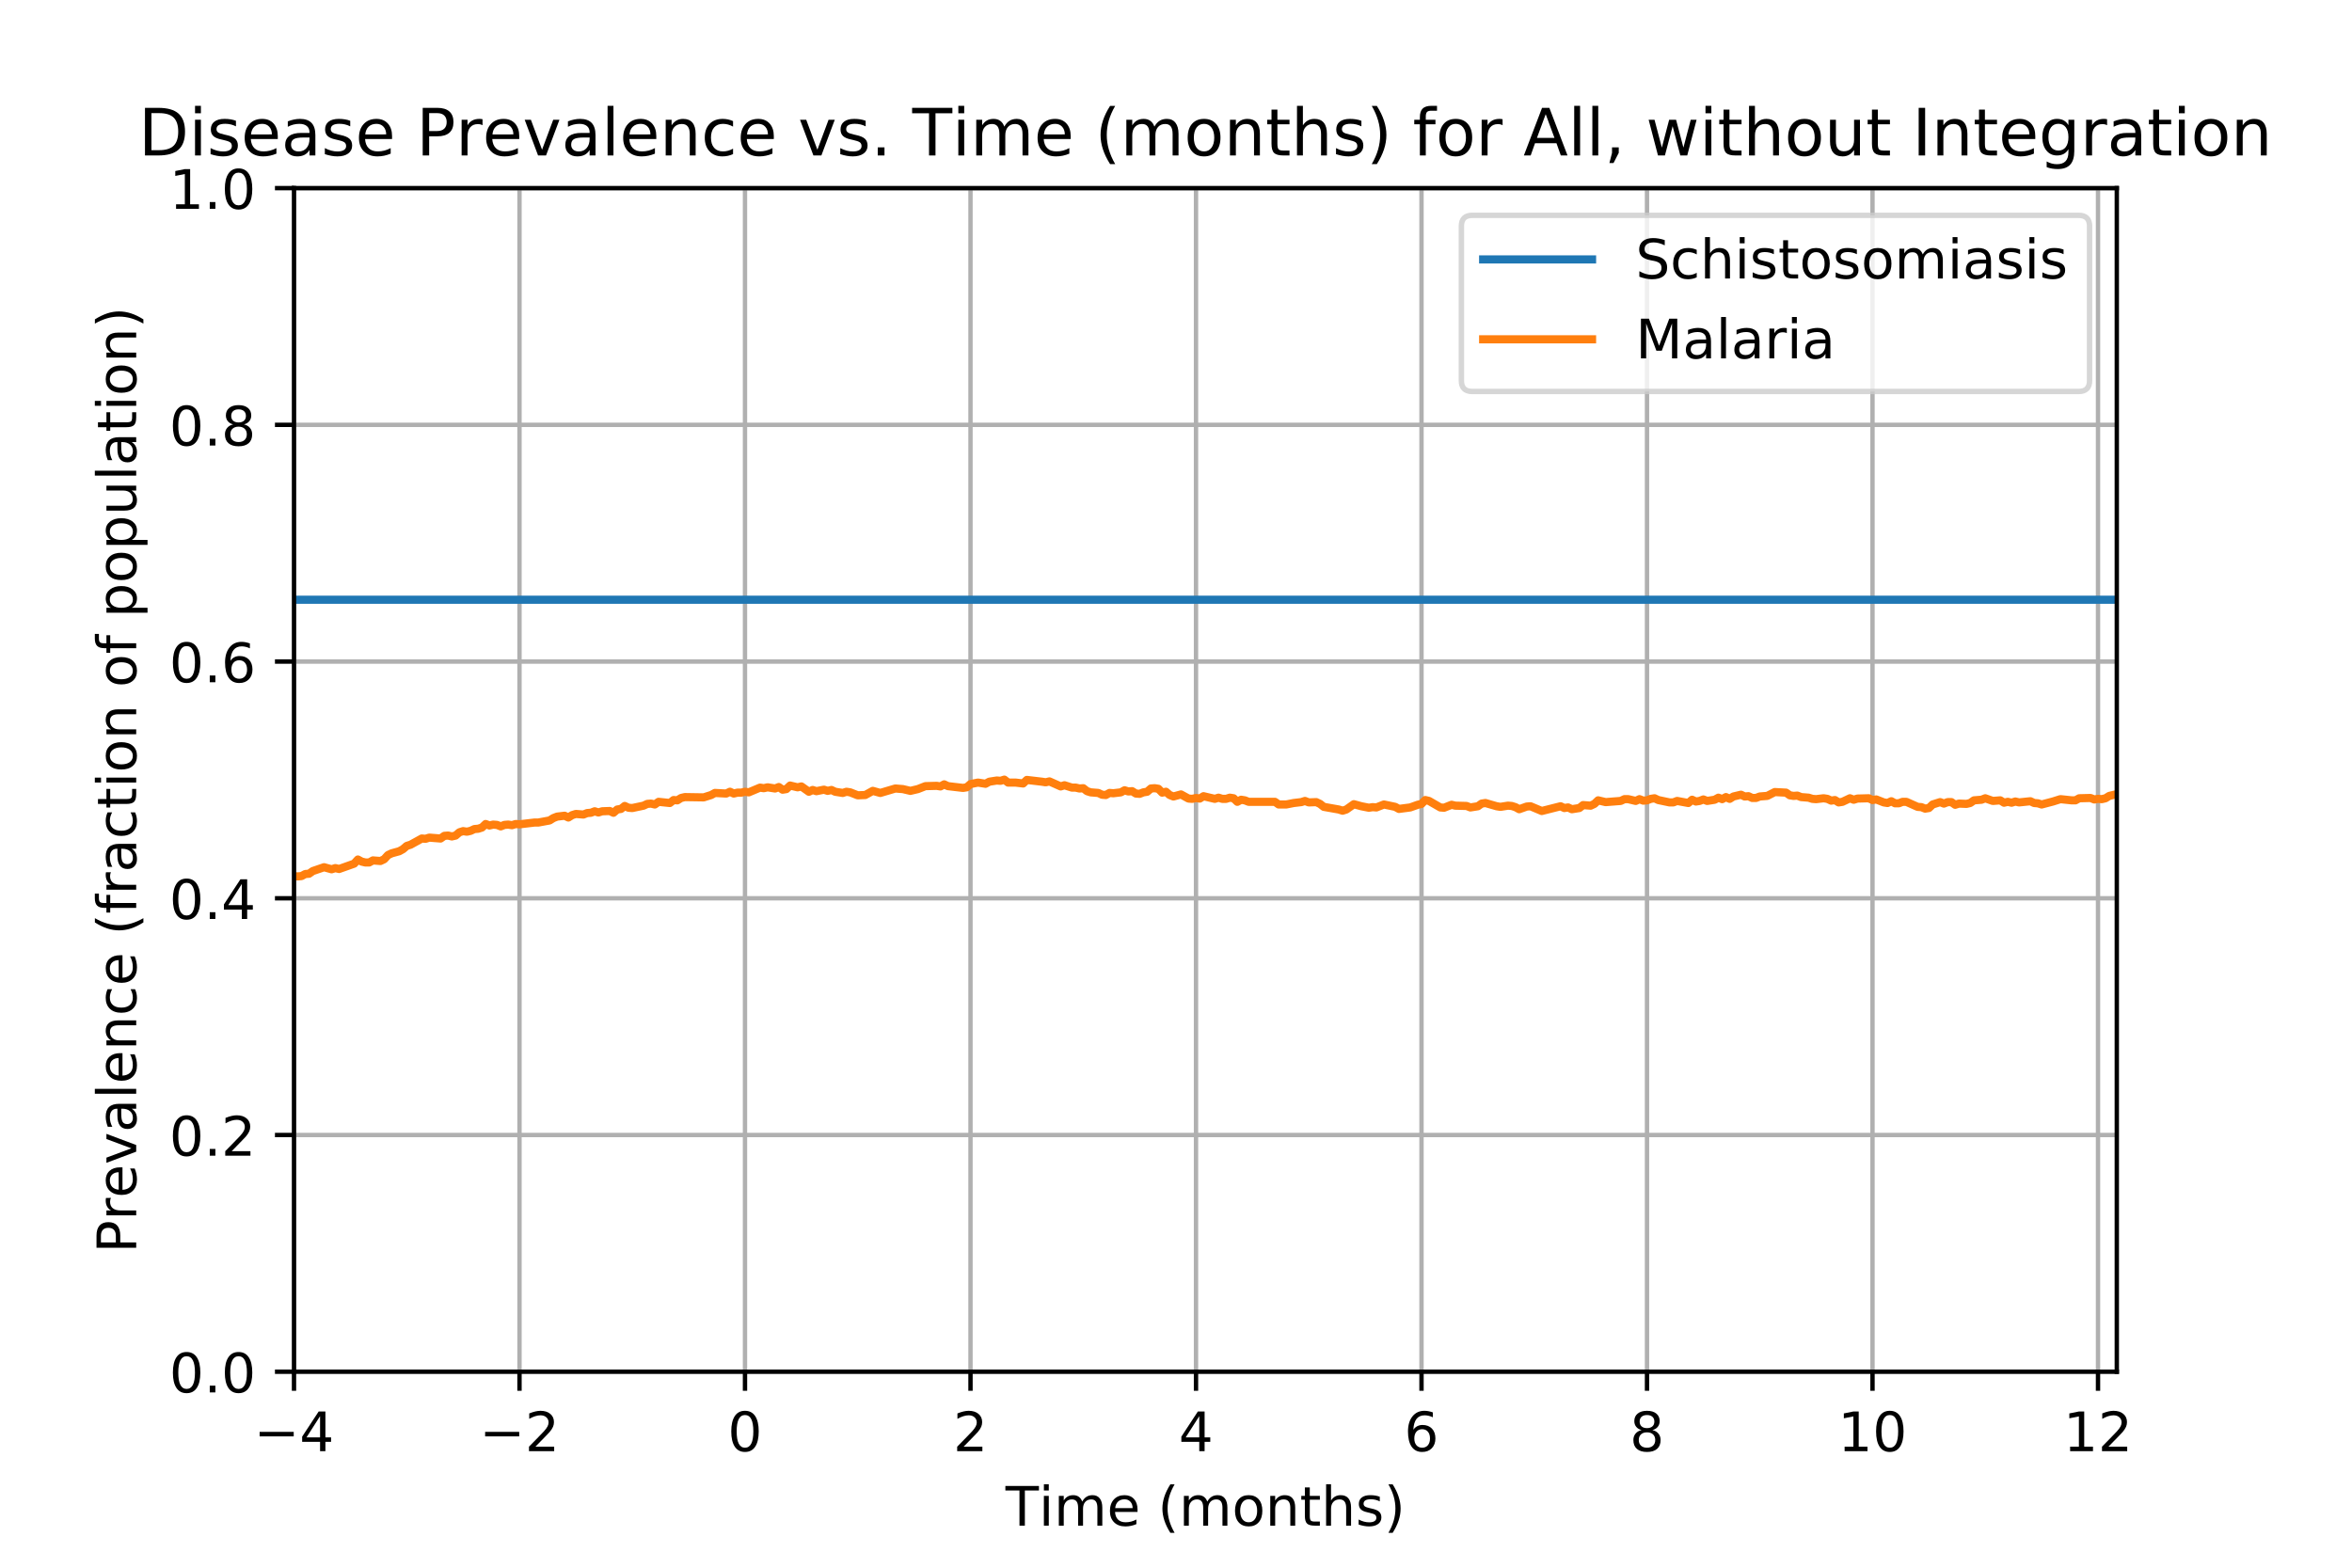 <?xml version="1.0" encoding="utf-8" standalone="no"?>
<!DOCTYPE svg PUBLIC "-//W3C//DTD SVG 1.1//EN"
  "http://www.w3.org/Graphics/SVG/1.1/DTD/svg11.dtd">
<!-- Created with matplotlib (http://matplotlib.org/) -->
<svg height="288pt" version="1.1" viewBox="0 0 432 288" width="432pt" xmlns="http://www.w3.org/2000/svg" xmlns:xlink="http://www.w3.org/1999/xlink">
 <defs>
  <style type="text/css">
*{stroke-linecap:butt;stroke-linejoin:round;}
  </style>
 </defs>
 <g id="figure_1">
  <g id="patch_1">
   <path d="M 0 288 
L 432 288 
L 432 0 
L 0 0 
z
" style="fill:#ffffff;"/>
  </g>
  <g id="axes_1">
   <g id="patch_2">
    <path d="M 54 252 
L 388.8 252 
L 388.8 34.56 
L 54 34.56 
z
" style="fill:#ffffff;"/>
   </g>
   <g id="matplotlib.axis_1">
    <g id="xtick_1">
     <g id="line2d_1">
      <path clip-path="url(#p53cf8fe079)" d="M 54 252 
L 54 34.56 
" style="fill:none;stroke:#b0b0b0;stroke-linecap:square;stroke-width:0.8;"/>
     </g>
     <g id="line2d_2">
      <defs>
       <path d="M 0 0 
L 0 3.5 
" id="m415f26b5fd" style="stroke:#000000;stroke-width:0.8;"/>
      </defs>
      <g>
       <use style="stroke:#000000;stroke-width:0.8;" x="54" xlink:href="#m415f26b5fd" y="252"/>
      </g>
     </g>
     <g id="text_1">
      <!-- −4 -->
      <defs>
       <path d="M 10.594 35.5 
L 73.188 35.5 
L 73.188 27.203 
L 10.594 27.203 
z
" id="DejaVuSans-2212"/>
       <path d="M 37.797 64.312 
L 12.891 25.391 
L 37.797 25.391 
z
M 35.203 72.906 
L 47.609 72.906 
L 47.609 25.391 
L 58.016 25.391 
L 58.016 17.188 
L 47.609 17.188 
L 47.609 0 
L 37.797 0 
L 37.797 17.188 
L 4.891 17.188 
L 4.891 26.703 
z
" id="DejaVuSans-34"/>
      </defs>
      <g transform="translate(46.629 266.598)scale(0.1 -0.1)">
       <use xlink:href="#DejaVuSans-2212"/>
       <use x="83.789" xlink:href="#DejaVuSans-34"/>
      </g>
     </g>
    </g>
    <g id="xtick_2">
     <g id="line2d_3">
      <path clip-path="url(#p53cf8fe079)" d="M 95.419 252 
L 95.419 34.56 
" style="fill:none;stroke:#b0b0b0;stroke-linecap:square;stroke-width:0.8;"/>
     </g>
     <g id="line2d_4">
      <g>
       <use style="stroke:#000000;stroke-width:0.8;" x="95.419" xlink:href="#m415f26b5fd" y="252"/>
      </g>
     </g>
     <g id="text_2">
      <!-- −2 -->
      <defs>
       <path d="M 19.188 8.297 
L 53.609 8.297 
L 53.609 0 
L 7.328 0 
L 7.328 8.297 
Q 12.938 14.109 22.625 23.891 
Q 32.328 33.688 34.812 36.531 
Q 39.547 41.844 41.422 45.531 
Q 43.312 49.219 43.312 52.781 
Q 43.312 58.594 39.234 62.25 
Q 35.156 65.922 28.609 65.922 
Q 23.969 65.922 18.812 64.312 
Q 13.672 62.703 7.812 59.422 
L 7.812 69.391 
Q 13.766 71.781 18.938 73 
Q 24.125 74.219 28.422 74.219 
Q 39.75 74.219 46.484 68.547 
Q 53.219 62.891 53.219 53.422 
Q 53.219 48.922 51.531 44.891 
Q 49.859 40.875 45.406 35.406 
Q 44.188 33.984 37.641 27.219 
Q 31.109 20.453 19.188 8.297 
" id="DejaVuSans-32"/>
      </defs>
      <g transform="translate(88.047 266.598)scale(0.1 -0.1)">
       <use xlink:href="#DejaVuSans-2212"/>
       <use x="83.789" xlink:href="#DejaVuSans-32"/>
      </g>
     </g>
    </g>
    <g id="xtick_3">
     <g id="line2d_5">
      <path clip-path="url(#p53cf8fe079)" d="M 136.837 252 
L 136.837 34.56 
" style="fill:none;stroke:#b0b0b0;stroke-linecap:square;stroke-width:0.8;"/>
     </g>
     <g id="line2d_6">
      <g>
       <use style="stroke:#000000;stroke-width:0.8;" x="136.837" xlink:href="#m415f26b5fd" y="252"/>
      </g>
     </g>
     <g id="text_3">
      <!-- 0 -->
      <defs>
       <path d="M 31.781 66.406 
Q 24.172 66.406 20.328 58.906 
Q 16.5 51.422 16.5 36.375 
Q 16.5 21.391 20.328 13.891 
Q 24.172 6.391 31.781 6.391 
Q 39.453 6.391 43.281 13.891 
Q 47.125 21.391 47.125 36.375 
Q 47.125 51.422 43.281 58.906 
Q 39.453 66.406 31.781 66.406 
M 31.781 74.219 
Q 44.047 74.219 50.516 64.516 
Q 56.984 54.828 56.984 36.375 
Q 56.984 17.969 50.516 8.266 
Q 44.047 -1.422 31.781 -1.422 
Q 19.531 -1.422 13.062 8.266 
Q 6.594 17.969 6.594 36.375 
Q 6.594 54.828 13.062 64.516 
Q 19.531 74.219 31.781 74.219 
" id="DejaVuSans-30"/>
      </defs>
      <g transform="translate(133.656 266.598)scale(0.1 -0.1)">
       <use xlink:href="#DejaVuSans-30"/>
      </g>
     </g>
    </g>
    <g id="xtick_4">
     <g id="line2d_7">
      <path clip-path="url(#p53cf8fe079)" d="M 178.256 252 
L 178.256 34.56 
" style="fill:none;stroke:#b0b0b0;stroke-linecap:square;stroke-width:0.8;"/>
     </g>
     <g id="line2d_8">
      <g>
       <use style="stroke:#000000;stroke-width:0.8;" x="178.256" xlink:href="#m415f26b5fd" y="252"/>
      </g>
     </g>
     <g id="text_4">
      <!-- 2 -->
      <g transform="translate(175.074 266.598)scale(0.1 -0.1)">
       <use xlink:href="#DejaVuSans-32"/>
      </g>
     </g>
    </g>
    <g id="xtick_5">
     <g id="line2d_9">
      <path clip-path="url(#p53cf8fe079)" d="M 219.674 252 
L 219.674 34.56 
" style="fill:none;stroke:#b0b0b0;stroke-linecap:square;stroke-width:0.8;"/>
     </g>
     <g id="line2d_10">
      <g>
       <use style="stroke:#000000;stroke-width:0.8;" x="219.674" xlink:href="#m415f26b5fd" y="252"/>
      </g>
     </g>
     <g id="text_5">
      <!-- 4 -->
      <g transform="translate(216.493 266.598)scale(0.1 -0.1)">
       <use xlink:href="#DejaVuSans-34"/>
      </g>
     </g>
    </g>
    <g id="xtick_6">
     <g id="line2d_11">
      <path clip-path="url(#p53cf8fe079)" d="M 261.093 252 
L 261.093 34.56 
" style="fill:none;stroke:#b0b0b0;stroke-linecap:square;stroke-width:0.8;"/>
     </g>
     <g id="line2d_12">
      <g>
       <use style="stroke:#000000;stroke-width:0.8;" x="261.093" xlink:href="#m415f26b5fd" y="252"/>
      </g>
     </g>
     <g id="text_6">
      <!-- 6 -->
      <defs>
       <path d="M 33.016 40.375 
Q 26.375 40.375 22.484 35.828 
Q 18.609 31.297 18.609 23.391 
Q 18.609 15.531 22.484 10.953 
Q 26.375 6.391 33.016 6.391 
Q 39.656 6.391 43.531 10.953 
Q 47.406 15.531 47.406 23.391 
Q 47.406 31.297 43.531 35.828 
Q 39.656 40.375 33.016 40.375 
M 52.594 71.297 
L 52.594 62.312 
Q 48.875 64.062 45.094 64.984 
Q 41.312 65.922 37.594 65.922 
Q 27.828 65.922 22.672 59.328 
Q 17.531 52.734 16.797 39.406 
Q 19.672 43.656 24.016 45.922 
Q 28.375 48.188 33.594 48.188 
Q 44.578 48.188 50.953 41.516 
Q 57.328 34.859 57.328 23.391 
Q 57.328 12.156 50.688 5.359 
Q 44.047 -1.422 33.016 -1.422 
Q 20.359 -1.422 13.672 8.266 
Q 6.984 17.969 6.984 36.375 
Q 6.984 53.656 15.188 63.938 
Q 23.391 74.219 37.203 74.219 
Q 40.922 74.219 44.703 73.484 
Q 48.484 72.75 52.594 71.297 
" id="DejaVuSans-36"/>
      </defs>
      <g transform="translate(257.912 266.598)scale(0.1 -0.1)">
       <use xlink:href="#DejaVuSans-36"/>
      </g>
     </g>
    </g>
    <g id="xtick_7">
     <g id="line2d_13">
      <path clip-path="url(#p53cf8fe079)" d="M 302.511 252 
L 302.511 34.56 
" style="fill:none;stroke:#b0b0b0;stroke-linecap:square;stroke-width:0.8;"/>
     </g>
     <g id="line2d_14">
      <g>
       <use style="stroke:#000000;stroke-width:0.8;" x="302.511" xlink:href="#m415f26b5fd" y="252"/>
      </g>
     </g>
     <g id="text_7">
      <!-- 8 -->
      <defs>
       <path d="M 31.781 34.625 
Q 24.75 34.625 20.719 30.859 
Q 16.703 27.094 16.703 20.516 
Q 16.703 13.922 20.719 10.156 
Q 24.75 6.391 31.781 6.391 
Q 38.812 6.391 42.859 10.172 
Q 46.922 13.969 46.922 20.516 
Q 46.922 27.094 42.891 30.859 
Q 38.875 34.625 31.781 34.625 
M 21.922 38.812 
Q 15.578 40.375 12.031 44.719 
Q 8.5 49.078 8.5 55.328 
Q 8.5 64.062 14.719 69.141 
Q 20.953 74.219 31.781 74.219 
Q 42.672 74.219 48.875 69.141 
Q 55.078 64.062 55.078 55.328 
Q 55.078 49.078 51.531 44.719 
Q 48 40.375 41.703 38.812 
Q 48.828 37.156 52.797 32.312 
Q 56.781 27.484 56.781 20.516 
Q 56.781 9.906 50.312 4.234 
Q 43.844 -1.422 31.781 -1.422 
Q 19.734 -1.422 13.25 4.234 
Q 6.781 9.906 6.781 20.516 
Q 6.781 27.484 10.781 32.312 
Q 14.797 37.156 21.922 38.812 
M 18.312 54.391 
Q 18.312 48.734 21.844 45.562 
Q 25.391 42.391 31.781 42.391 
Q 38.141 42.391 41.719 45.562 
Q 45.312 48.734 45.312 54.391 
Q 45.312 60.062 41.719 63.234 
Q 38.141 66.406 31.781 66.406 
Q 25.391 66.406 21.844 63.234 
Q 18.312 60.062 18.312 54.391 
" id="DejaVuSans-38"/>
      </defs>
      <g transform="translate(299.33 266.598)scale(0.1 -0.1)">
       <use xlink:href="#DejaVuSans-38"/>
      </g>
     </g>
    </g>
    <g id="xtick_8">
     <g id="line2d_15">
      <path clip-path="url(#p53cf8fe079)" d="M 343.93 252 
L 343.93 34.56 
" style="fill:none;stroke:#b0b0b0;stroke-linecap:square;stroke-width:0.8;"/>
     </g>
     <g id="line2d_16">
      <g>
       <use style="stroke:#000000;stroke-width:0.8;" x="343.93" xlink:href="#m415f26b5fd" y="252"/>
      </g>
     </g>
     <g id="text_8">
      <!-- 10 -->
      <defs>
       <path d="M 12.406 8.297 
L 28.516 8.297 
L 28.516 63.922 
L 10.984 60.406 
L 10.984 69.391 
L 28.422 72.906 
L 38.281 72.906 
L 38.281 8.297 
L 54.391 8.297 
L 54.391 0 
L 12.406 0 
z
" id="DejaVuSans-31"/>
      </defs>
      <g transform="translate(337.567 266.598)scale(0.1 -0.1)">
       <use xlink:href="#DejaVuSans-31"/>
       <use x="63.623" xlink:href="#DejaVuSans-30"/>
      </g>
     </g>
    </g>
    <g id="xtick_9">
     <g id="line2d_17">
      <path clip-path="url(#p53cf8fe079)" d="M 385.348 252 
L 385.348 34.56 
" style="fill:none;stroke:#b0b0b0;stroke-linecap:square;stroke-width:0.8;"/>
     </g>
     <g id="line2d_18">
      <g>
       <use style="stroke:#000000;stroke-width:0.8;" x="385.348" xlink:href="#m415f26b5fd" y="252"/>
      </g>
     </g>
     <g id="text_9">
      <!-- 12 -->
      <g transform="translate(378.986 266.598)scale(0.1 -0.1)">
       <use xlink:href="#DejaVuSans-31"/>
       <use x="63.623" xlink:href="#DejaVuSans-32"/>
      </g>
     </g>
    </g>
    <g id="text_10">
     <!-- Time (months) -->
     <defs>
      <path d="M -0.297 72.906 
L 61.375 72.906 
L 61.375 64.594 
L 35.5 64.594 
L 35.5 0 
L 25.594 0 
L 25.594 64.594 
L -0.297 64.594 
z
" id="DejaVuSans-54"/>
      <path d="M 9.422 54.688 
L 18.406 54.688 
L 18.406 0 
L 9.422 0 
z
M 9.422 75.984 
L 18.406 75.984 
L 18.406 64.594 
L 9.422 64.594 
z
" id="DejaVuSans-69"/>
      <path d="M 52 44.188 
Q 55.375 50.25 60.062 53.125 
Q 64.75 56 71.094 56 
Q 79.641 56 84.281 50.016 
Q 88.922 44.047 88.922 33.016 
L 88.922 0 
L 79.891 0 
L 79.891 32.719 
Q 79.891 40.578 77.094 44.375 
Q 74.312 48.188 68.609 48.188 
Q 61.625 48.188 57.562 43.547 
Q 53.516 38.922 53.516 30.906 
L 53.516 0 
L 44.484 0 
L 44.484 32.719 
Q 44.484 40.625 41.703 44.406 
Q 38.922 48.188 33.109 48.188 
Q 26.219 48.188 22.156 43.531 
Q 18.109 38.875 18.109 30.906 
L 18.109 0 
L 9.078 0 
L 9.078 54.688 
L 18.109 54.688 
L 18.109 46.188 
Q 21.188 51.219 25.484 53.609 
Q 29.781 56 35.688 56 
Q 41.656 56 45.828 52.969 
Q 50 49.953 52 44.188 
" id="DejaVuSans-6d"/>
      <path d="M 56.203 29.594 
L 56.203 25.203 
L 14.891 25.203 
Q 15.484 15.922 20.484 11.062 
Q 25.484 6.203 34.422 6.203 
Q 39.594 6.203 44.453 7.469 
Q 49.312 8.734 54.109 11.281 
L 54.109 2.781 
Q 49.266 0.734 44.188 -0.344 
Q 39.109 -1.422 33.891 -1.422 
Q 20.797 -1.422 13.156 6.188 
Q 5.516 13.812 5.516 26.812 
Q 5.516 40.234 12.766 48.109 
Q 20.016 56 32.328 56 
Q 43.359 56 49.781 48.891 
Q 56.203 41.797 56.203 29.594 
M 47.219 32.234 
Q 47.125 39.594 43.094 43.984 
Q 39.062 48.391 32.422 48.391 
Q 24.906 48.391 20.391 44.141 
Q 15.875 39.891 15.188 32.172 
z
" id="DejaVuSans-65"/>
      <path id="DejaVuSans-20"/>
      <path d="M 31 75.875 
Q 24.469 64.656 21.281 53.656 
Q 18.109 42.672 18.109 31.391 
Q 18.109 20.125 21.312 9.062 
Q 24.516 -2 31 -13.188 
L 23.188 -13.188 
Q 15.875 -1.703 12.234 9.375 
Q 8.594 20.453 8.594 31.391 
Q 8.594 42.281 12.203 53.312 
Q 15.828 64.359 23.188 75.875 
z
" id="DejaVuSans-28"/>
      <path d="M 30.609 48.391 
Q 23.391 48.391 19.188 42.75 
Q 14.984 37.109 14.984 27.297 
Q 14.984 17.484 19.156 11.844 
Q 23.344 6.203 30.609 6.203 
Q 37.797 6.203 41.984 11.859 
Q 46.188 17.531 46.188 27.297 
Q 46.188 37.016 41.984 42.703 
Q 37.797 48.391 30.609 48.391 
M 30.609 56 
Q 42.328 56 49.016 48.375 
Q 55.719 40.766 55.719 27.297 
Q 55.719 13.875 49.016 6.219 
Q 42.328 -1.422 30.609 -1.422 
Q 18.844 -1.422 12.172 6.219 
Q 5.516 13.875 5.516 27.297 
Q 5.516 40.766 12.172 48.375 
Q 18.844 56 30.609 56 
" id="DejaVuSans-6f"/>
      <path d="M 54.891 33.016 
L 54.891 0 
L 45.906 0 
L 45.906 32.719 
Q 45.906 40.484 42.875 44.328 
Q 39.844 48.188 33.797 48.188 
Q 26.516 48.188 22.312 43.547 
Q 18.109 38.922 18.109 30.906 
L 18.109 0 
L 9.078 0 
L 9.078 54.688 
L 18.109 54.688 
L 18.109 46.188 
Q 21.344 51.125 25.703 53.562 
Q 30.078 56 35.797 56 
Q 45.219 56 50.047 50.172 
Q 54.891 44.344 54.891 33.016 
" id="DejaVuSans-6e"/>
      <path d="M 18.312 70.219 
L 18.312 54.688 
L 36.812 54.688 
L 36.812 47.703 
L 18.312 47.703 
L 18.312 18.016 
Q 18.312 11.328 20.141 9.422 
Q 21.969 7.516 27.594 7.516 
L 36.812 7.516 
L 36.812 0 
L 27.594 0 
Q 17.188 0 13.234 3.875 
Q 9.281 7.766 9.281 18.016 
L 9.281 47.703 
L 2.688 47.703 
L 2.688 54.688 
L 9.281 54.688 
L 9.281 70.219 
z
" id="DejaVuSans-74"/>
      <path d="M 54.891 33.016 
L 54.891 0 
L 45.906 0 
L 45.906 32.719 
Q 45.906 40.484 42.875 44.328 
Q 39.844 48.188 33.797 48.188 
Q 26.516 48.188 22.312 43.547 
Q 18.109 38.922 18.109 30.906 
L 18.109 0 
L 9.078 0 
L 9.078 75.984 
L 18.109 75.984 
L 18.109 46.188 
Q 21.344 51.125 25.703 53.562 
Q 30.078 56 35.797 56 
Q 45.219 56 50.047 50.172 
Q 54.891 44.344 54.891 33.016 
" id="DejaVuSans-68"/>
      <path d="M 44.281 53.078 
L 44.281 44.578 
Q 40.484 46.531 36.375 47.5 
Q 32.281 48.484 27.875 48.484 
Q 21.188 48.484 17.844 46.438 
Q 14.5 44.391 14.5 40.281 
Q 14.5 37.156 16.891 35.375 
Q 19.281 33.594 26.516 31.984 
L 29.594 31.297 
Q 39.156 29.25 43.188 25.516 
Q 47.219 21.781 47.219 15.094 
Q 47.219 7.469 41.188 3.016 
Q 35.156 -1.422 24.609 -1.422 
Q 20.219 -1.422 15.453 -0.562 
Q 10.688 0.297 5.422 2 
L 5.422 11.281 
Q 10.406 8.688 15.234 7.391 
Q 20.062 6.109 24.812 6.109 
Q 31.156 6.109 34.562 8.281 
Q 37.984 10.453 37.984 14.406 
Q 37.984 18.062 35.516 20.016 
Q 33.062 21.969 24.703 23.781 
L 21.578 24.516 
Q 13.234 26.266 9.516 29.906 
Q 5.812 33.547 5.812 39.891 
Q 5.812 47.609 11.281 51.797 
Q 16.75 56 26.812 56 
Q 31.781 56 36.172 55.266 
Q 40.578 54.547 44.281 53.078 
" id="DejaVuSans-73"/>
      <path d="M 8.016 75.875 
L 15.828 75.875 
Q 23.141 64.359 26.781 53.312 
Q 30.422 42.281 30.422 31.391 
Q 30.422 20.453 26.781 9.375 
Q 23.141 -1.703 15.828 -13.188 
L 8.016 -13.188 
Q 14.5 -2 17.703 9.062 
Q 20.906 20.125 20.906 31.391 
Q 20.906 42.672 17.703 53.656 
Q 14.5 64.656 8.016 75.875 
" id="DejaVuSans-29"/>
     </defs>
     <g transform="translate(184.69 280.277)scale(0.1 -0.1)">
      <use xlink:href="#DejaVuSans-54"/>
      <use x="61.037" xlink:href="#DejaVuSans-69"/>
      <use x="88.82" xlink:href="#DejaVuSans-6d"/>
      <use x="186.232" xlink:href="#DejaVuSans-65"/>
      <use x="247.756" xlink:href="#DejaVuSans-20"/>
      <use x="279.543" xlink:href="#DejaVuSans-28"/>
      <use x="318.557" xlink:href="#DejaVuSans-6d"/>
      <use x="415.969" xlink:href="#DejaVuSans-6f"/>
      <use x="477.15" xlink:href="#DejaVuSans-6e"/>
      <use x="540.529" xlink:href="#DejaVuSans-74"/>
      <use x="579.738" xlink:href="#DejaVuSans-68"/>
      <use x="643.117" xlink:href="#DejaVuSans-73"/>
      <use x="695.217" xlink:href="#DejaVuSans-29"/>
     </g>
    </g>
   </g>
   <g id="matplotlib.axis_2">
    <g id="ytick_1">
     <g id="line2d_19">
      <path clip-path="url(#p53cf8fe079)" d="M 54 252 
L 388.8 252 
" style="fill:none;stroke:#b0b0b0;stroke-linecap:square;stroke-width:0.8;"/>
     </g>
     <g id="line2d_20">
      <defs>
       <path d="M 0 0 
L -3.5 0 
" id="m5cb43d1190" style="stroke:#000000;stroke-width:0.8;"/>
      </defs>
      <g>
       <use style="stroke:#000000;stroke-width:0.8;" x="54" xlink:href="#m5cb43d1190" y="252"/>
      </g>
     </g>
     <g id="text_11">
      <!-- 0.0 -->
      <defs>
       <path d="M 10.688 12.406 
L 21 12.406 
L 21 0 
L 10.688 0 
z
" id="DejaVuSans-2e"/>
      </defs>
      <g transform="translate(31.097 255.799)scale(0.1 -0.1)">
       <use xlink:href="#DejaVuSans-30"/>
       <use x="63.623" xlink:href="#DejaVuSans-2e"/>
       <use x="95.41" xlink:href="#DejaVuSans-30"/>
      </g>
     </g>
    </g>
    <g id="ytick_2">
     <g id="line2d_21">
      <path clip-path="url(#p53cf8fe079)" d="M 54 208.512 
L 388.8 208.512 
" style="fill:none;stroke:#b0b0b0;stroke-linecap:square;stroke-width:0.8;"/>
     </g>
     <g id="line2d_22">
      <g>
       <use style="stroke:#000000;stroke-width:0.8;" x="54" xlink:href="#m5cb43d1190" y="208.512"/>
      </g>
     </g>
     <g id="text_12">
      <!-- 0.2 -->
      <g transform="translate(31.097 212.311)scale(0.1 -0.1)">
       <use xlink:href="#DejaVuSans-30"/>
       <use x="63.623" xlink:href="#DejaVuSans-2e"/>
       <use x="95.41" xlink:href="#DejaVuSans-32"/>
      </g>
     </g>
    </g>
    <g id="ytick_3">
     <g id="line2d_23">
      <path clip-path="url(#p53cf8fe079)" d="M 54 165.024 
L 388.8 165.024 
" style="fill:none;stroke:#b0b0b0;stroke-linecap:square;stroke-width:0.8;"/>
     </g>
     <g id="line2d_24">
      <g>
       <use style="stroke:#000000;stroke-width:0.8;" x="54" xlink:href="#m5cb43d1190" y="165.024"/>
      </g>
     </g>
     <g id="text_13">
      <!-- 0.4 -->
      <g transform="translate(31.097 168.823)scale(0.1 -0.1)">
       <use xlink:href="#DejaVuSans-30"/>
       <use x="63.623" xlink:href="#DejaVuSans-2e"/>
       <use x="95.41" xlink:href="#DejaVuSans-34"/>
      </g>
     </g>
    </g>
    <g id="ytick_4">
     <g id="line2d_25">
      <path clip-path="url(#p53cf8fe079)" d="M 54 121.536 
L 388.8 121.536 
" style="fill:none;stroke:#b0b0b0;stroke-linecap:square;stroke-width:0.8;"/>
     </g>
     <g id="line2d_26">
      <g>
       <use style="stroke:#000000;stroke-width:0.8;" x="54" xlink:href="#m5cb43d1190" y="121.536"/>
      </g>
     </g>
     <g id="text_14">
      <!-- 0.6 -->
      <g transform="translate(31.097 125.335)scale(0.1 -0.1)">
       <use xlink:href="#DejaVuSans-30"/>
       <use x="63.623" xlink:href="#DejaVuSans-2e"/>
       <use x="95.41" xlink:href="#DejaVuSans-36"/>
      </g>
     </g>
    </g>
    <g id="ytick_5">
     <g id="line2d_27">
      <path clip-path="url(#p53cf8fe079)" d="M 54 78.048 
L 388.8 78.048 
" style="fill:none;stroke:#b0b0b0;stroke-linecap:square;stroke-width:0.8;"/>
     </g>
     <g id="line2d_28">
      <g>
       <use style="stroke:#000000;stroke-width:0.8;" x="54" xlink:href="#m5cb43d1190" y="78.048"/>
      </g>
     </g>
     <g id="text_15">
      <!-- 0.8 -->
      <g transform="translate(31.097 81.847)scale(0.1 -0.1)">
       <use xlink:href="#DejaVuSans-30"/>
       <use x="63.623" xlink:href="#DejaVuSans-2e"/>
       <use x="95.41" xlink:href="#DejaVuSans-38"/>
      </g>
     </g>
    </g>
    <g id="ytick_6">
     <g id="line2d_29">
      <path clip-path="url(#p53cf8fe079)" d="M 54 34.56 
L 388.8 34.56 
" style="fill:none;stroke:#b0b0b0;stroke-linecap:square;stroke-width:0.8;"/>
     </g>
     <g id="line2d_30">
      <g>
       <use style="stroke:#000000;stroke-width:0.8;" x="54" xlink:href="#m5cb43d1190" y="34.56"/>
      </g>
     </g>
     <g id="text_16">
      <!-- 1.0 -->
      <g transform="translate(31.097 38.359)scale(0.1 -0.1)">
       <use xlink:href="#DejaVuSans-31"/>
       <use x="63.623" xlink:href="#DejaVuSans-2e"/>
       <use x="95.41" xlink:href="#DejaVuSans-30"/>
      </g>
     </g>
    </g>
    <g id="text_17">
     <!-- Prevalence (fraction of population) -->
     <defs>
      <path d="M 19.672 64.797 
L 19.672 37.406 
L 32.078 37.406 
Q 38.969 37.406 42.719 40.969 
Q 46.484 44.531 46.484 51.125 
Q 46.484 57.672 42.719 61.234 
Q 38.969 64.797 32.078 64.797 
z
M 9.812 72.906 
L 32.078 72.906 
Q 44.344 72.906 50.609 67.359 
Q 56.891 61.812 56.891 51.125 
Q 56.891 40.328 50.609 34.812 
Q 44.344 29.297 32.078 29.297 
L 19.672 29.297 
L 19.672 0 
L 9.812 0 
z
" id="DejaVuSans-50"/>
      <path d="M 41.109 46.297 
Q 39.594 47.172 37.812 47.578 
Q 36.031 48 33.891 48 
Q 26.266 48 22.188 43.047 
Q 18.109 38.094 18.109 28.812 
L 18.109 0 
L 9.078 0 
L 9.078 54.688 
L 18.109 54.688 
L 18.109 46.188 
Q 20.953 51.172 25.484 53.578 
Q 30.031 56 36.531 56 
Q 37.453 56 38.578 55.875 
Q 39.703 55.766 41.062 55.516 
z
" id="DejaVuSans-72"/>
      <path d="M 2.984 54.688 
L 12.5 54.688 
L 29.594 8.797 
L 46.688 54.688 
L 56.203 54.688 
L 35.688 0 
L 23.484 0 
z
" id="DejaVuSans-76"/>
      <path d="M 34.281 27.484 
Q 23.391 27.484 19.188 25 
Q 14.984 22.516 14.984 16.5 
Q 14.984 11.719 18.141 8.906 
Q 21.297 6.109 26.703 6.109 
Q 34.188 6.109 38.703 11.406 
Q 43.219 16.703 43.219 25.484 
L 43.219 27.484 
z
M 52.203 31.203 
L 52.203 0 
L 43.219 0 
L 43.219 8.297 
Q 40.141 3.328 35.547 0.953 
Q 30.953 -1.422 24.312 -1.422 
Q 15.922 -1.422 10.953 3.297 
Q 6 8.016 6 15.922 
Q 6 25.141 12.172 29.828 
Q 18.359 34.516 30.609 34.516 
L 43.219 34.516 
L 43.219 35.406 
Q 43.219 41.609 39.141 45 
Q 35.062 48.391 27.688 48.391 
Q 23 48.391 18.547 47.266 
Q 14.109 46.141 10.016 43.891 
L 10.016 52.203 
Q 14.938 54.109 19.578 55.047 
Q 24.219 56 28.609 56 
Q 40.484 56 46.344 49.844 
Q 52.203 43.703 52.203 31.203 
" id="DejaVuSans-61"/>
      <path d="M 9.422 75.984 
L 18.406 75.984 
L 18.406 0 
L 9.422 0 
z
" id="DejaVuSans-6c"/>
      <path d="M 48.781 52.594 
L 48.781 44.188 
Q 44.969 46.297 41.141 47.344 
Q 37.312 48.391 33.406 48.391 
Q 24.656 48.391 19.812 42.844 
Q 14.984 37.312 14.984 27.297 
Q 14.984 17.281 19.812 11.734 
Q 24.656 6.203 33.406 6.203 
Q 37.312 6.203 41.141 7.25 
Q 44.969 8.297 48.781 10.406 
L 48.781 2.094 
Q 45.016 0.344 40.984 -0.531 
Q 36.969 -1.422 32.422 -1.422 
Q 20.062 -1.422 12.781 6.344 
Q 5.516 14.109 5.516 27.297 
Q 5.516 40.672 12.859 48.328 
Q 20.219 56 33.016 56 
Q 37.156 56 41.109 55.141 
Q 45.062 54.297 48.781 52.594 
" id="DejaVuSans-63"/>
      <path d="M 37.109 75.984 
L 37.109 68.5 
L 28.516 68.5 
Q 23.688 68.5 21.797 66.547 
Q 19.922 64.594 19.922 59.516 
L 19.922 54.688 
L 34.719 54.688 
L 34.719 47.703 
L 19.922 47.703 
L 19.922 0 
L 10.891 0 
L 10.891 47.703 
L 2.297 47.703 
L 2.297 54.688 
L 10.891 54.688 
L 10.891 58.5 
Q 10.891 67.625 15.141 71.797 
Q 19.391 75.984 28.609 75.984 
z
" id="DejaVuSans-66"/>
      <path d="M 18.109 8.203 
L 18.109 -20.797 
L 9.078 -20.797 
L 9.078 54.688 
L 18.109 54.688 
L 18.109 46.391 
Q 20.953 51.266 25.266 53.625 
Q 29.594 56 35.594 56 
Q 45.562 56 51.781 48.094 
Q 58.016 40.188 58.016 27.297 
Q 58.016 14.406 51.781 6.484 
Q 45.562 -1.422 35.594 -1.422 
Q 29.594 -1.422 25.266 0.953 
Q 20.953 3.328 18.109 8.203 
M 48.688 27.297 
Q 48.688 37.203 44.609 42.844 
Q 40.531 48.484 33.406 48.484 
Q 26.266 48.484 22.188 42.844 
Q 18.109 37.203 18.109 27.297 
Q 18.109 17.391 22.188 11.75 
Q 26.266 6.109 33.406 6.109 
Q 40.531 6.109 44.609 11.75 
Q 48.688 17.391 48.688 27.297 
" id="DejaVuSans-70"/>
      <path d="M 8.5 21.578 
L 8.5 54.688 
L 17.484 54.688 
L 17.484 21.922 
Q 17.484 14.156 20.5 10.266 
Q 23.531 6.391 29.594 6.391 
Q 36.859 6.391 41.078 11.031 
Q 45.312 15.672 45.312 23.688 
L 45.312 54.688 
L 54.297 54.688 
L 54.297 0 
L 45.312 0 
L 45.312 8.406 
Q 42.047 3.422 37.719 1 
Q 33.406 -1.422 27.688 -1.422 
Q 18.266 -1.422 13.375 4.438 
Q 8.5 10.297 8.5 21.578 
M 31.109 56 
z
" id="DejaVuSans-75"/>
     </defs>
     <g transform="translate(25.017 230.21)rotate(-90)scale(0.1 -0.1)">
      <use xlink:href="#DejaVuSans-50"/>
      <use x="60.287" xlink:href="#DejaVuSans-72"/>
      <use x="101.369" xlink:href="#DejaVuSans-65"/>
      <use x="162.893" xlink:href="#DejaVuSans-76"/>
      <use x="222.072" xlink:href="#DejaVuSans-61"/>
      <use x="283.352" xlink:href="#DejaVuSans-6c"/>
      <use x="311.135" xlink:href="#DejaVuSans-65"/>
      <use x="372.658" xlink:href="#DejaVuSans-6e"/>
      <use x="436.037" xlink:href="#DejaVuSans-63"/>
      <use x="491.018" xlink:href="#DejaVuSans-65"/>
      <use x="552.541" xlink:href="#DejaVuSans-20"/>
      <use x="584.328" xlink:href="#DejaVuSans-28"/>
      <use x="623.342" xlink:href="#DejaVuSans-66"/>
      <use x="658.547" xlink:href="#DejaVuSans-72"/>
      <use x="699.66" xlink:href="#DejaVuSans-61"/>
      <use x="760.939" xlink:href="#DejaVuSans-63"/>
      <use x="815.92" xlink:href="#DejaVuSans-74"/>
      <use x="855.129" xlink:href="#DejaVuSans-69"/>
      <use x="882.912" xlink:href="#DejaVuSans-6f"/>
      <use x="944.094" xlink:href="#DejaVuSans-6e"/>
      <use x="1007.473" xlink:href="#DejaVuSans-20"/>
      <use x="1039.26" xlink:href="#DejaVuSans-6f"/>
      <use x="1100.441" xlink:href="#DejaVuSans-66"/>
      <use x="1135.646" xlink:href="#DejaVuSans-20"/>
      <use x="1167.434" xlink:href="#DejaVuSans-70"/>
      <use x="1230.91" xlink:href="#DejaVuSans-6f"/>
      <use x="1292.092" xlink:href="#DejaVuSans-70"/>
      <use x="1355.568" xlink:href="#DejaVuSans-75"/>
      <use x="1418.947" xlink:href="#DejaVuSans-6c"/>
      <use x="1446.73" xlink:href="#DejaVuSans-61"/>
      <use x="1508.01" xlink:href="#DejaVuSans-74"/>
      <use x="1547.219" xlink:href="#DejaVuSans-69"/>
      <use x="1575.002" xlink:href="#DejaVuSans-6f"/>
      <use x="1636.184" xlink:href="#DejaVuSans-6e"/>
      <use x="1699.562" xlink:href="#DejaVuSans-29"/>
     </g>
    </g>
   </g>
   <g id="line2d_31">
    <path clip-path="url(#p53cf8fe079)" d="M -1 110.175 
L 388.11 110.175 
L 388.11 110.175 
" style="fill:none;stroke:#1f77b4;stroke-linecap:square;stroke-width:1.5;"/>
   </g>
   <g id="line2d_32">
    <path clip-path="url(#p53cf8fe079)" d="M -1 176.404 
L 0.846 176.059 
L 1.536 175.624 
L 2.227 175.407 
L 2.917 174.863 
L 3.607 174.646 
L 4.298 174.211 
L 5.678 174.048 
L 7.749 173.015 
L 8.44 172.363 
L 9.13 171.982 
L 9.82 171.873 
L 10.511 171.602 
L 11.201 171.602 
L 11.891 171.275 
L 13.272 170.297 
L 14.652 169.59 
L 16.723 168.394 
L 17.414 168.177 
L 18.104 168.286 
L 18.794 167.905 
L 20.865 167.851 
L 21.555 167.959 
L 22.936 167.525 
L 23.626 167.525 
L 25.007 166.818 
L 25.697 166.764 
L 26.388 167.035 
L 27.078 167.035 
L 27.768 166.872 
L 28.459 166.872 
L 29.149 166.655 
L 29.839 165.839 
L 31.22 165.296 
L 31.91 165.405 
L 33.981 165.078 
L 34.671 164.535 
L 36.052 163.774 
L 36.742 164.1 
L 39.504 163.556 
L 42.955 163.067 
L 43.645 163.067 
L 44.336 163.284 
L 45.716 162.741 
L 47.097 162.687 
L 47.787 162.415 
L 49.168 162.523 
L 50.548 162.741 
L 52.619 161.871 
L 53.31 160.947 
L 54.69 161.001 
L 55.381 160.947 
L 56.071 160.566 
L 56.761 160.512 
L 57.452 160.023 
L 59.522 159.316 
L 60.903 159.697 
L 61.593 159.479 
L 62.284 159.642 
L 65.045 158.664 
L 65.735 157.903 
L 66.426 158.283 
L 67.116 158.446 
L 67.806 158.446 
L 68.496 158.066 
L 69.877 158.175 
L 70.567 157.848 
L 71.258 157.087 
L 71.948 156.761 
L 73.329 156.381 
L 74.019 156 
L 74.709 155.402 
L 75.4 155.185 
L 77.471 154.043 
L 78.161 154.098 
L 78.851 153.88 
L 80.232 153.989 
L 80.922 154.043 
L 81.612 153.554 
L 82.303 153.5 
L 82.993 153.663 
L 83.683 153.5 
L 84.374 152.902 
L 85.064 152.684 
L 85.754 152.793 
L 86.445 152.63 
L 87.135 152.304 
L 87.825 152.249 
L 88.515 152.032 
L 89.206 151.38 
L 89.896 151.651 
L 90.586 151.488 
L 91.277 151.543 
L 91.967 151.815 
L 92.657 151.543 
L 93.348 151.488 
L 94.038 151.597 
L 94.728 151.38 
L 95.419 151.434 
L 98.18 151.108 
L 98.87 151.108 
L 100.941 150.727 
L 101.631 150.292 
L 102.322 150.021 
L 103.702 149.858 
L 104.393 150.184 
L 105.083 149.749 
L 105.773 149.531 
L 107.154 149.64 
L 107.844 149.368 
L 108.534 149.314 
L 109.225 149.042 
L 109.915 149.26 
L 110.605 149.042 
L 111.986 148.988 
L 112.676 149.314 
L 113.367 148.716 
L 114.057 148.607 
L 114.747 148.064 
L 115.438 148.39 
L 116.128 148.444 
L 118.199 148.009 
L 118.889 147.683 
L 119.579 147.629 
L 120.27 147.792 
L 120.96 147.303 
L 123.031 147.52 
L 123.721 146.976 
L 124.412 147.031 
L 125.102 146.596 
L 125.792 146.433 
L 129.244 146.487 
L 130.624 146.052 
L 131.315 145.672 
L 133.386 145.781 
L 134.076 145.454 
L 134.766 145.781 
L 135.456 145.617 
L 136.147 145.617 
L 136.837 145.454 
L 137.527 145.563 
L 139.598 144.693 
L 140.289 144.802 
L 140.979 144.639 
L 142.36 144.856 
L 143.05 144.585 
L 143.74 145.074 
L 144.431 144.965 
L 145.121 144.313 
L 146.501 144.639 
L 147.192 144.476 
L 148.572 145.454 
L 149.263 145.128 
L 149.953 145.346 
L 151.334 145.074 
L 152.024 145.291 
L 152.714 145.128 
L 153.405 145.454 
L 154.785 145.672 
L 155.475 145.454 
L 156.166 145.563 
L 157.546 146.107 
L 158.927 146.052 
L 160.308 145.291 
L 161.688 145.672 
L 164.449 144.856 
L 165.83 144.965 
L 167.211 145.291 
L 168.591 144.965 
L 169.972 144.422 
L 172.043 144.367 
L 172.733 144.476 
L 173.424 144.095 
L 174.114 144.422 
L 176.875 144.748 
L 177.565 144.639 
L 178.256 144.041 
L 179.636 143.769 
L 181.017 143.987 
L 181.707 143.606 
L 183.088 143.389 
L 183.778 143.443 
L 184.468 143.226 
L 185.159 143.769 
L 186.539 143.769 
L 187.92 143.932 
L 188.61 143.28 
L 191.372 143.606 
L 192.062 143.715 
L 192.752 143.552 
L 194.823 144.476 
L 195.513 144.258 
L 196.894 144.693 
L 197.584 144.693 
L 198.275 144.856 
L 198.965 144.802 
L 199.655 145.346 
L 200.346 145.563 
L 201.726 145.672 
L 202.416 145.998 
L 203.107 146.052 
L 203.797 145.672 
L 204.487 145.726 
L 205.868 145.563 
L 206.558 145.183 
L 207.249 145.4 
L 207.939 145.346 
L 208.629 145.781 
L 209.32 145.835 
L 210.01 145.563 
L 210.7 145.454 
L 211.391 144.856 
L 212.081 144.802 
L 212.771 144.911 
L 213.461 145.617 
L 214.152 145.454 
L 214.842 146.052 
L 215.532 146.324 
L 216.913 145.944 
L 218.294 146.705 
L 218.984 146.759 
L 219.674 146.596 
L 220.365 146.705 
L 221.055 146.27 
L 223.126 146.759 
L 223.816 146.542 
L 224.506 146.759 
L 225.197 146.759 
L 225.887 146.542 
L 226.577 146.65 
L 227.268 147.303 
L 227.958 146.922 
L 228.648 147.031 
L 229.339 147.303 
L 234.171 147.303 
L 234.861 147.792 
L 236.242 147.792 
L 237.622 147.52 
L 239.003 147.357 
L 239.693 147.14 
L 240.384 147.411 
L 241.764 147.357 
L 242.454 147.683 
L 243.145 148.227 
L 245.906 148.716 
L 246.596 148.933 
L 247.287 148.716 
L 248.667 147.738 
L 250.048 148.118 
L 251.428 148.39 
L 252.119 148.281 
L 252.809 148.335 
L 254.19 147.792 
L 256.261 148.227 
L 256.951 148.607 
L 259.022 148.335 
L 260.402 147.846 
L 261.093 147.683 
L 261.783 146.976 
L 262.473 147.14 
L 264.544 148.335 
L 265.235 148.39 
L 266.615 147.846 
L 267.306 148.009 
L 269.376 148.064 
L 270.067 148.335 
L 271.447 148.118 
L 272.138 147.629 
L 272.828 147.52 
L 274.899 148.118 
L 275.589 148.227 
L 276.97 148.009 
L 277.66 148.064 
L 278.351 148.281 
L 279.041 148.662 
L 280.421 148.172 
L 281.112 148.118 
L 283.183 148.988 
L 286.634 148.118 
L 287.325 148.444 
L 288.015 148.335 
L 288.705 148.662 
L 290.086 148.444 
L 290.776 147.901 
L 292.157 148.009 
L 292.847 147.683 
L 293.537 147.031 
L 294.918 147.357 
L 297.679 147.14 
L 298.369 146.813 
L 299.06 146.813 
L 300.44 147.14 
L 301.131 146.813 
L 301.821 147.085 
L 302.511 147.031 
L 303.202 146.759 
L 303.892 146.65 
L 304.582 146.976 
L 306.653 147.411 
L 307.344 147.411 
L 308.034 147.14 
L 310.105 147.52 
L 310.795 146.922 
L 311.485 147.248 
L 312.176 147.14 
L 312.866 146.868 
L 313.556 147.14 
L 314.937 146.922 
L 315.627 146.542 
L 316.318 146.813 
L 317.008 146.433 
L 317.698 146.759 
L 318.388 146.324 
L 319.769 145.998 
L 320.459 146.324 
L 321.15 146.27 
L 321.84 146.596 
L 322.53 146.596 
L 323.221 146.324 
L 324.601 146.215 
L 325.982 145.509 
L 328.053 145.617 
L 328.743 146.107 
L 329.433 146.215 
L 330.124 146.161 
L 330.814 146.433 
L 332.195 146.542 
L 332.885 146.759 
L 333.575 146.813 
L 334.956 146.65 
L 335.646 146.759 
L 336.336 147.085 
L 337.027 146.976 
L 337.717 147.411 
L 338.407 147.303 
L 339.788 146.65 
L 340.478 146.922 
L 341.169 146.705 
L 343.24 146.65 
L 343.93 146.976 
L 344.62 146.868 
L 346.001 147.411 
L 346.691 147.52 
L 347.381 147.194 
L 348.072 147.574 
L 348.762 147.574 
L 349.452 147.303 
L 350.143 147.303 
L 352.214 148.227 
L 352.904 148.281 
L 353.594 148.553 
L 354.285 148.444 
L 354.975 147.792 
L 356.355 147.357 
L 357.046 147.629 
L 357.736 147.357 
L 358.426 147.357 
L 359.117 147.846 
L 359.807 147.629 
L 361.188 147.683 
L 361.878 147.52 
L 362.568 147.031 
L 363.949 146.922 
L 364.639 146.65 
L 366.02 147.14 
L 367.4 147.031 
L 368.091 147.466 
L 368.781 147.303 
L 369.471 147.466 
L 370.162 147.248 
L 370.852 147.411 
L 372.923 147.194 
L 373.613 147.52 
L 374.304 147.574 
L 374.994 147.792 
L 377.065 147.248 
L 378.445 146.813 
L 380.516 147.031 
L 381.207 147.031 
L 381.897 146.65 
L 383.968 146.596 
L 384.658 146.868 
L 385.348 146.759 
L 386.039 146.813 
L 386.729 146.65 
L 387.419 146.215 
L 388.11 146.052 
L 388.11 146.052 
" style="fill:none;stroke:#ff7f0e;stroke-linecap:square;stroke-width:1.5;"/>
   </g>
   <g id="patch_3">
    <path d="M 54 252 
L 54 34.56 
" style="fill:none;stroke:#000000;stroke-linecap:square;stroke-linejoin:miter;stroke-width:0.8;"/>
   </g>
   <g id="patch_4">
    <path d="M 388.8 252 
L 388.8 34.56 
" style="fill:none;stroke:#000000;stroke-linecap:square;stroke-linejoin:miter;stroke-width:0.8;"/>
   </g>
   <g id="patch_5">
    <path d="M 54 252 
L 388.8 252 
" style="fill:none;stroke:#000000;stroke-linecap:square;stroke-linejoin:miter;stroke-width:0.8;"/>
   </g>
   <g id="patch_6">
    <path d="M 54 34.56 
L 388.8 34.56 
" style="fill:none;stroke:#000000;stroke-linecap:square;stroke-linejoin:miter;stroke-width:0.8;"/>
   </g>
   <g id="text_18">
    <!-- Disease Prevalence vs. Time (months) for All, without Integration -->
    <defs>
     <path d="M 19.672 64.797 
L 19.672 8.109 
L 31.594 8.109 
Q 46.688 8.109 53.688 14.938 
Q 60.688 21.781 60.688 36.531 
Q 60.688 51.172 53.688 57.984 
Q 46.688 64.797 31.594 64.797 
z
M 9.812 72.906 
L 30.078 72.906 
Q 51.266 72.906 61.172 64.094 
Q 71.094 55.281 71.094 36.531 
Q 71.094 17.672 61.125 8.828 
Q 51.172 0 30.078 0 
L 9.812 0 
z
" id="DejaVuSans-44"/>
     <path d="M 34.188 63.188 
L 20.797 26.906 
L 47.609 26.906 
z
M 28.609 72.906 
L 39.797 72.906 
L 67.578 0 
L 57.328 0 
L 50.688 18.703 
L 17.828 18.703 
L 11.188 0 
L 0.781 0 
z
" id="DejaVuSans-41"/>
     <path d="M 11.719 12.406 
L 22.016 12.406 
L 22.016 4 
L 14.016 -11.625 
L 7.719 -11.625 
L 11.719 4 
z
" id="DejaVuSans-2c"/>
     <path d="M 4.203 54.688 
L 13.188 54.688 
L 24.422 12.016 
L 35.594 54.688 
L 46.188 54.688 
L 57.422 12.016 
L 68.609 54.688 
L 77.594 54.688 
L 63.281 0 
L 52.688 0 
L 40.922 44.828 
L 29.109 0 
L 18.5 0 
z
" id="DejaVuSans-77"/>
     <path d="M 9.812 72.906 
L 19.672 72.906 
L 19.672 0 
L 9.812 0 
z
" id="DejaVuSans-49"/>
     <path d="M 45.406 27.984 
Q 45.406 37.75 41.375 43.109 
Q 37.359 48.484 30.078 48.484 
Q 22.859 48.484 18.828 43.109 
Q 14.797 37.75 14.797 27.984 
Q 14.797 18.266 18.828 12.891 
Q 22.859 7.516 30.078 7.516 
Q 37.359 7.516 41.375 12.891 
Q 45.406 18.266 45.406 27.984 
M 54.391 6.781 
Q 54.391 -7.172 48.188 -13.984 
Q 42 -20.797 29.203 -20.797 
Q 24.469 -20.797 20.266 -20.094 
Q 16.062 -19.391 12.109 -17.922 
L 12.109 -9.188 
Q 16.062 -11.328 19.922 -12.344 
Q 23.781 -13.375 27.781 -13.375 
Q 36.625 -13.375 41.016 -8.766 
Q 45.406 -4.156 45.406 5.172 
L 45.406 9.625 
Q 42.625 4.781 38.281 2.391 
Q 33.938 0 27.875 0 
Q 17.828 0 11.672 7.656 
Q 5.516 15.328 5.516 27.984 
Q 5.516 40.672 11.672 48.328 
Q 17.828 56 27.875 56 
Q 33.938 56 38.281 53.609 
Q 42.625 51.219 45.406 46.391 
L 45.406 54.688 
L 54.391 54.688 
z
" id="DejaVuSans-67"/>
    </defs>
    <g transform="translate(25.452 28.56)scale(0.12 -0.12)">
     <use xlink:href="#DejaVuSans-44"/>
     <use x="77.002" xlink:href="#DejaVuSans-69"/>
     <use x="104.785" xlink:href="#DejaVuSans-73"/>
     <use x="156.885" xlink:href="#DejaVuSans-65"/>
     <use x="218.408" xlink:href="#DejaVuSans-61"/>
     <use x="279.688" xlink:href="#DejaVuSans-73"/>
     <use x="331.787" xlink:href="#DejaVuSans-65"/>
     <use x="393.311" xlink:href="#DejaVuSans-20"/>
     <use x="425.098" xlink:href="#DejaVuSans-50"/>
     <use x="485.385" xlink:href="#DejaVuSans-72"/>
     <use x="526.467" xlink:href="#DejaVuSans-65"/>
     <use x="587.99" xlink:href="#DejaVuSans-76"/>
     <use x="647.17" xlink:href="#DejaVuSans-61"/>
     <use x="708.449" xlink:href="#DejaVuSans-6c"/>
     <use x="736.232" xlink:href="#DejaVuSans-65"/>
     <use x="797.756" xlink:href="#DejaVuSans-6e"/>
     <use x="861.135" xlink:href="#DejaVuSans-63"/>
     <use x="916.115" xlink:href="#DejaVuSans-65"/>
     <use x="977.639" xlink:href="#DejaVuSans-20"/>
     <use x="1009.426" xlink:href="#DejaVuSans-76"/>
     <use x="1068.605" xlink:href="#DejaVuSans-73"/>
     <use x="1120.705" xlink:href="#DejaVuSans-2e"/>
     <use x="1152.492" xlink:href="#DejaVuSans-20"/>
     <use x="1184.279" xlink:href="#DejaVuSans-54"/>
     <use x="1245.316" xlink:href="#DejaVuSans-69"/>
     <use x="1273.1" xlink:href="#DejaVuSans-6d"/>
     <use x="1370.512" xlink:href="#DejaVuSans-65"/>
     <use x="1432.035" xlink:href="#DejaVuSans-20"/>
     <use x="1463.822" xlink:href="#DejaVuSans-28"/>
     <use x="1502.836" xlink:href="#DejaVuSans-6d"/>
     <use x="1600.248" xlink:href="#DejaVuSans-6f"/>
     <use x="1661.43" xlink:href="#DejaVuSans-6e"/>
     <use x="1724.809" xlink:href="#DejaVuSans-74"/>
     <use x="1764.018" xlink:href="#DejaVuSans-68"/>
     <use x="1827.396" xlink:href="#DejaVuSans-73"/>
     <use x="1879.496" xlink:href="#DejaVuSans-29"/>
     <use x="1918.51" xlink:href="#DejaVuSans-20"/>
     <use x="1950.297" xlink:href="#DejaVuSans-66"/>
     <use x="1985.502" xlink:href="#DejaVuSans-6f"/>
     <use x="2046.684" xlink:href="#DejaVuSans-72"/>
     <use x="2087.797" xlink:href="#DejaVuSans-20"/>
     <use x="2119.584" xlink:href="#DejaVuSans-41"/>
     <use x="2187.992" xlink:href="#DejaVuSans-6c"/>
     <use x="2215.775" xlink:href="#DejaVuSans-6c"/>
     <use x="2243.559" xlink:href="#DejaVuSans-2c"/>
     <use x="2275.346" xlink:href="#DejaVuSans-20"/>
     <use x="2307.133" xlink:href="#DejaVuSans-77"/>
     <use x="2388.92" xlink:href="#DejaVuSans-69"/>
     <use x="2416.703" xlink:href="#DejaVuSans-74"/>
     <use x="2455.912" xlink:href="#DejaVuSans-68"/>
     <use x="2519.291" xlink:href="#DejaVuSans-6f"/>
     <use x="2580.473" xlink:href="#DejaVuSans-75"/>
     <use x="2643.852" xlink:href="#DejaVuSans-74"/>
     <use x="2683.061" xlink:href="#DejaVuSans-20"/>
     <use x="2714.848" xlink:href="#DejaVuSans-49"/>
     <use x="2744.34" xlink:href="#DejaVuSans-6e"/>
     <use x="2807.719" xlink:href="#DejaVuSans-74"/>
     <use x="2846.928" xlink:href="#DejaVuSans-65"/>
     <use x="2908.451" xlink:href="#DejaVuSans-67"/>
     <use x="2971.928" xlink:href="#DejaVuSans-72"/>
     <use x="3013.041" xlink:href="#DejaVuSans-61"/>
     <use x="3074.32" xlink:href="#DejaVuSans-74"/>
     <use x="3113.529" xlink:href="#DejaVuSans-69"/>
     <use x="3141.312" xlink:href="#DejaVuSans-6f"/>
     <use x="3202.494" xlink:href="#DejaVuSans-6e"/>
    </g>
   </g>
   <g id="legend_1">
    <g id="patch_7">
     <path d="M 270.417 71.916 
L 381.8 71.916 
Q 383.8 71.916 383.8 69.916 
L 383.8 41.56 
Q 383.8 39.56 381.8 39.56 
L 270.417 39.56 
Q 268.417 39.56 268.417 41.56 
L 268.417 69.916 
Q 268.417 71.916 270.417 71.916 
z
" style="fill:#ffffff;opacity:0.8;stroke:#cccccc;stroke-linejoin:miter;"/>
    </g>
    <g id="line2d_33">
     <path d="M 272.417 47.658 
L 292.417 47.658 
" style="fill:none;stroke:#1f77b4;stroke-linecap:square;stroke-width:1.5;"/>
    </g>
    <g id="line2d_34"/>
    <g id="text_19">
     <!-- Schistosomiasis -->
     <defs>
      <path d="M 53.516 70.516 
L 53.516 60.891 
Q 47.906 63.578 42.922 64.891 
Q 37.938 66.219 33.297 66.219 
Q 25.25 66.219 20.875 63.094 
Q 16.5 59.969 16.5 54.203 
Q 16.5 49.359 19.406 46.891 
Q 22.312 44.438 30.422 42.922 
L 36.375 41.703 
Q 47.406 39.594 52.656 34.297 
Q 57.906 29 57.906 20.125 
Q 57.906 9.516 50.797 4.047 
Q 43.703 -1.422 29.984 -1.422 
Q 24.812 -1.422 18.969 -0.25 
Q 13.141 0.922 6.891 3.219 
L 6.891 13.375 
Q 12.891 10.016 18.656 8.297 
Q 24.422 6.594 29.984 6.594 
Q 38.422 6.594 43.016 9.906 
Q 47.609 13.234 47.609 19.391 
Q 47.609 24.75 44.312 27.781 
Q 41.016 30.812 33.5 32.328 
L 27.484 33.5 
Q 16.453 35.688 11.516 40.375 
Q 6.594 45.062 6.594 53.422 
Q 6.594 63.094 13.406 68.656 
Q 20.219 74.219 32.172 74.219 
Q 37.312 74.219 42.625 73.281 
Q 47.953 72.359 53.516 70.516 
" id="DejaVuSans-53"/>
     </defs>
     <g transform="translate(300.417 51.158)scale(0.1 -0.1)">
      <use xlink:href="#DejaVuSans-53"/>
      <use x="63.477" xlink:href="#DejaVuSans-63"/>
      <use x="118.457" xlink:href="#DejaVuSans-68"/>
      <use x="181.836" xlink:href="#DejaVuSans-69"/>
      <use x="209.619" xlink:href="#DejaVuSans-73"/>
      <use x="261.719" xlink:href="#DejaVuSans-74"/>
      <use x="300.928" xlink:href="#DejaVuSans-6f"/>
      <use x="362.109" xlink:href="#DejaVuSans-73"/>
      <use x="414.209" xlink:href="#DejaVuSans-6f"/>
      <use x="475.391" xlink:href="#DejaVuSans-6d"/>
      <use x="572.803" xlink:href="#DejaVuSans-69"/>
      <use x="600.586" xlink:href="#DejaVuSans-61"/>
      <use x="661.865" xlink:href="#DejaVuSans-73"/>
      <use x="713.965" xlink:href="#DejaVuSans-69"/>
      <use x="741.748" xlink:href="#DejaVuSans-73"/>
     </g>
    </g>
    <g id="line2d_35">
     <path d="M 272.417 62.337 
L 292.417 62.337 
" style="fill:none;stroke:#ff7f0e;stroke-linecap:square;stroke-width:1.5;"/>
    </g>
    <g id="line2d_36"/>
    <g id="text_20">
     <!-- Malaria -->
     <defs>
      <path d="M 9.812 72.906 
L 24.516 72.906 
L 43.109 23.297 
L 61.812 72.906 
L 76.516 72.906 
L 76.516 0 
L 66.891 0 
L 66.891 64.016 
L 48.094 14.016 
L 38.188 14.016 
L 19.391 64.016 
L 19.391 0 
L 9.812 0 
z
" id="DejaVuSans-4d"/>
     </defs>
     <g transform="translate(300.417 65.837)scale(0.1 -0.1)">
      <use xlink:href="#DejaVuSans-4d"/>
      <use x="86.279" xlink:href="#DejaVuSans-61"/>
      <use x="147.559" xlink:href="#DejaVuSans-6c"/>
      <use x="175.342" xlink:href="#DejaVuSans-61"/>
      <use x="236.621" xlink:href="#DejaVuSans-72"/>
      <use x="277.734" xlink:href="#DejaVuSans-69"/>
      <use x="305.518" xlink:href="#DejaVuSans-61"/>
     </g>
    </g>
   </g>
  </g>
 </g>
 <defs>
  <clipPath id="p53cf8fe079">
   <rect height="217.44" width="334.8" x="54" y="34.56"/>
  </clipPath>
 </defs>
</svg>
